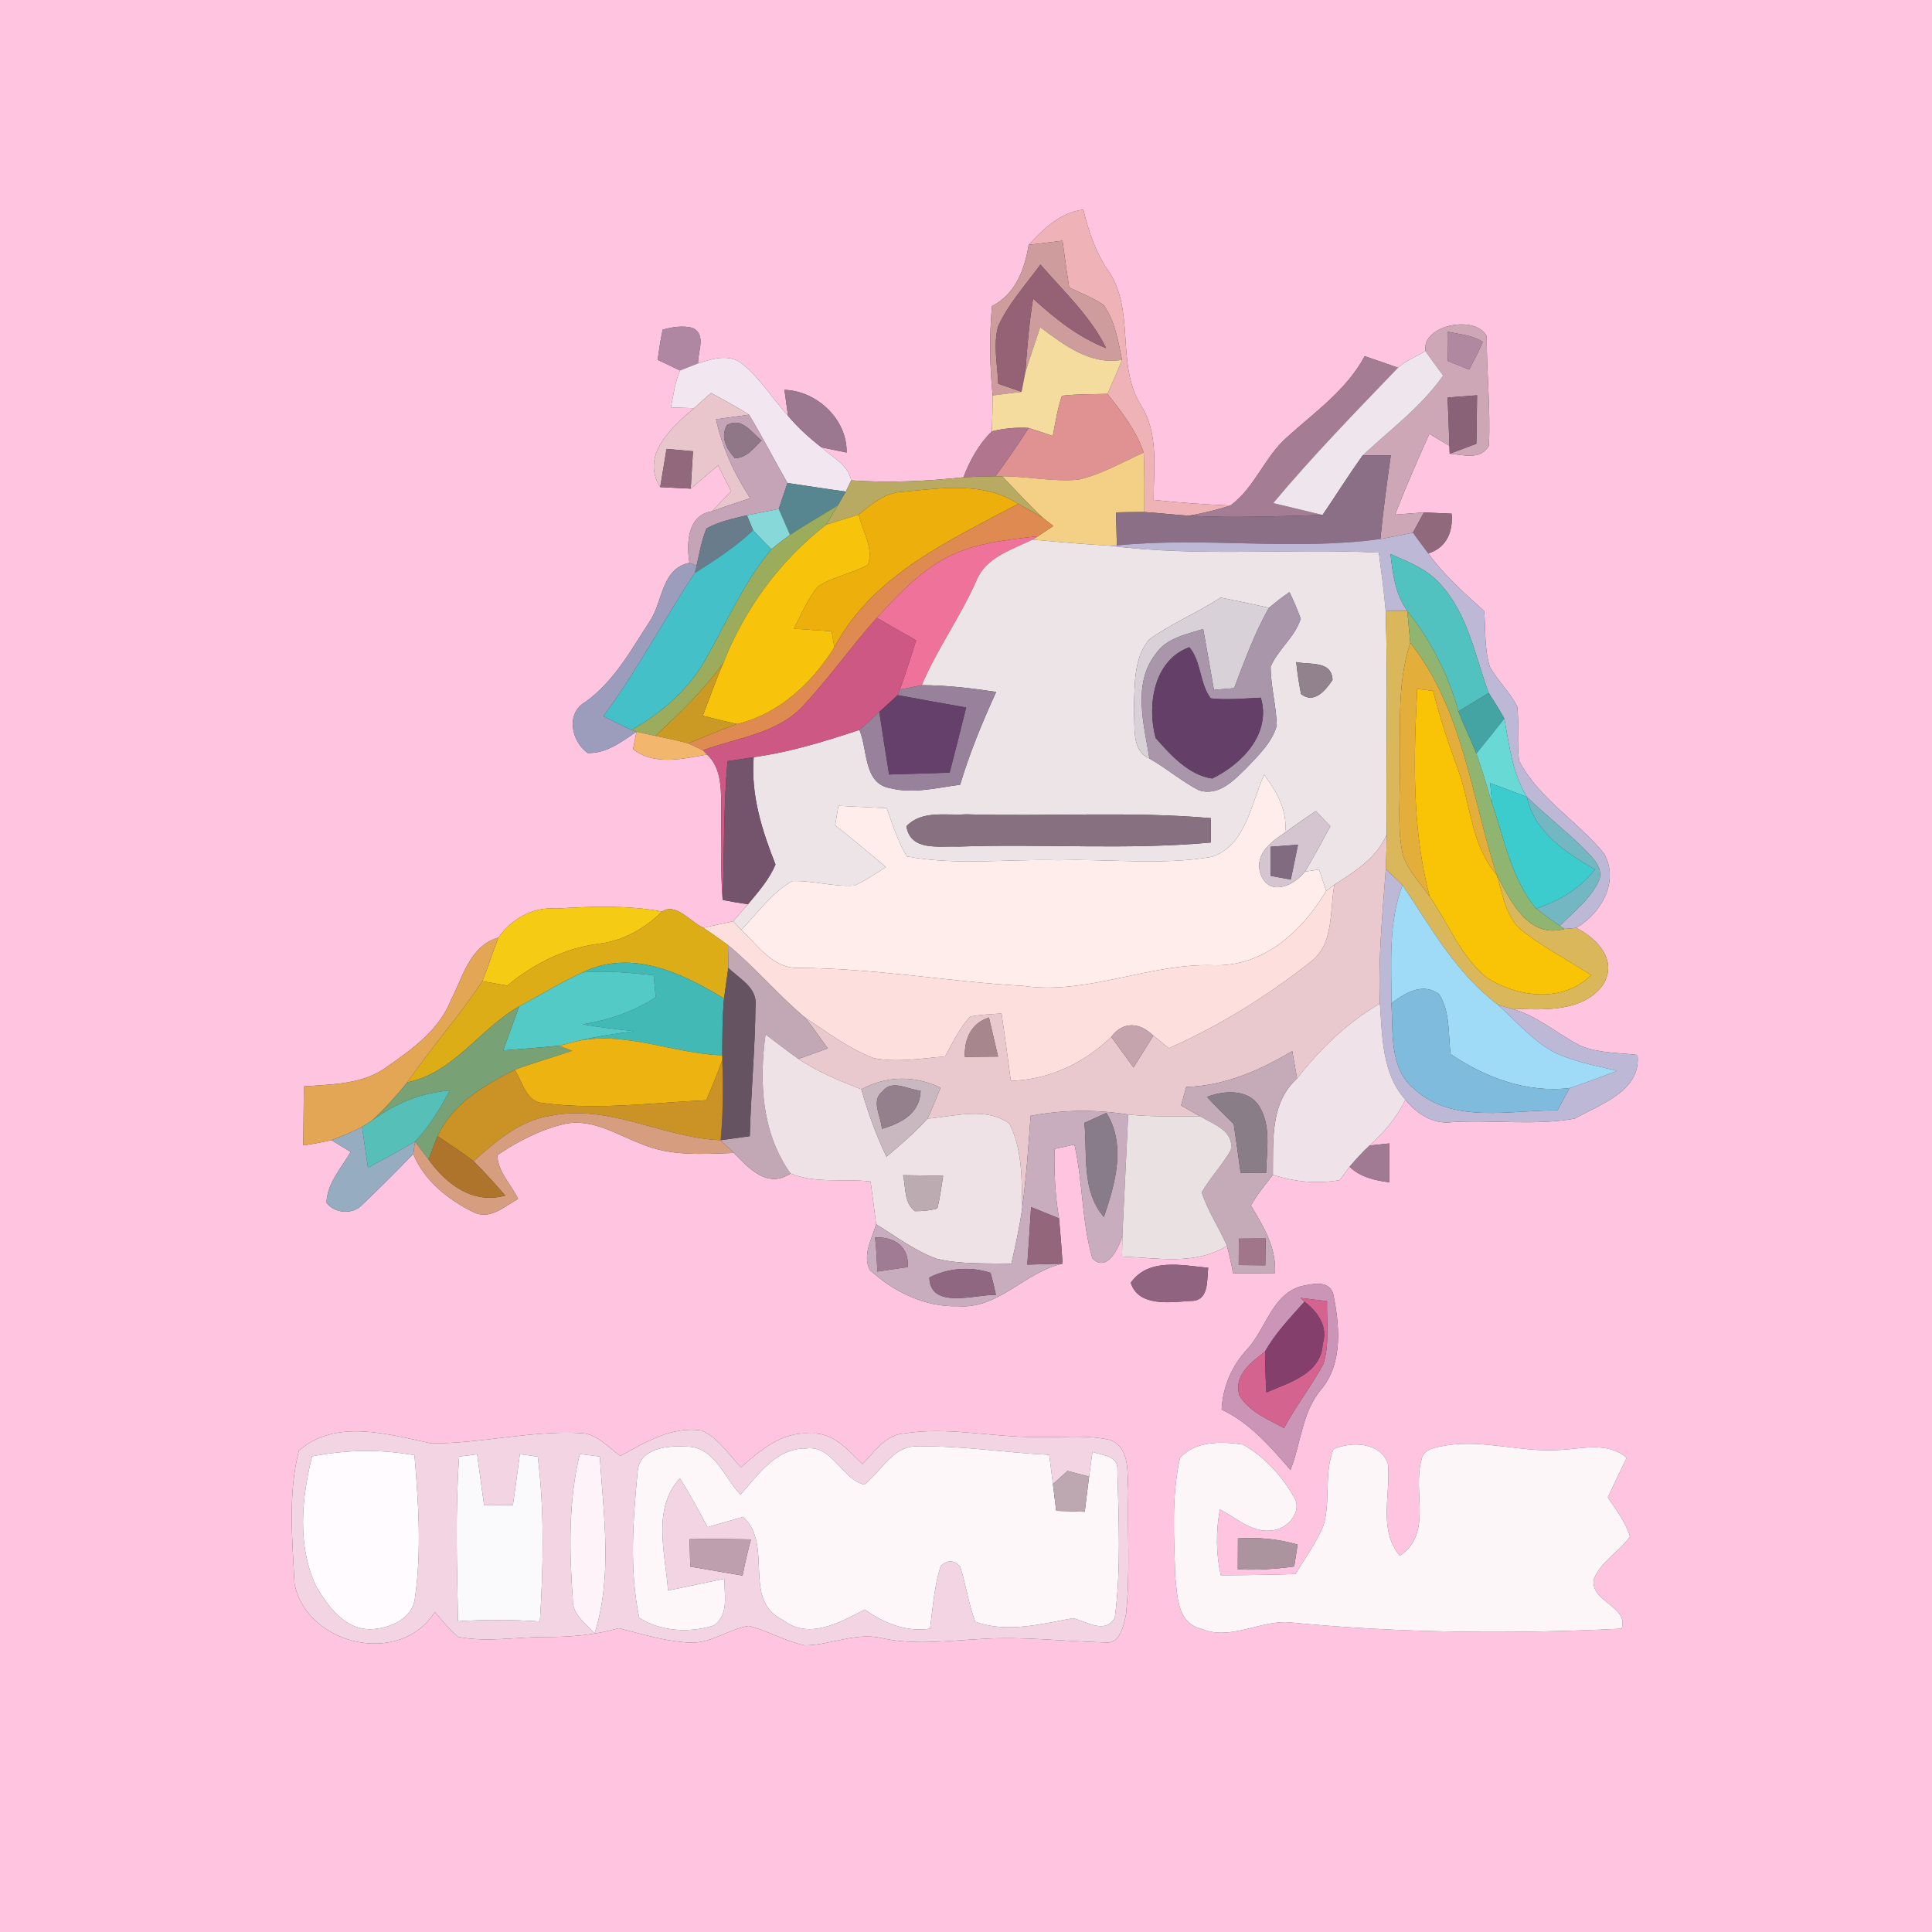 <?xml version="1.0" encoding="UTF-8" ?>
<!DOCTYPE svg PUBLIC "-//W3C//DTD SVG 1.1//EN" "http://www.w3.org/Graphics/SVG/1.1/DTD/svg11.dtd">
<svg width="250pt" height="250pt" viewBox="0 0 250 250" version="1.1" xmlns="http://www.w3.org/2000/svg">
<rect x="0" y="0" width="250" height="250" fill="#333333" stroke="none"/>
<g id="#ffc4e0ff">
<path fill="#ffc4e0" opacity="1.00" d=" M 0.00 0.00 L 250.00 0.00 L 250.00 250.00 L 0.00 250.00 L 0.00 0.00 M 133.11 31.68 C 132.59 34.88 131.41 38.04 128.36 39.61 C 128.02 43.46 128.06 47.33 128.45 51.17 C 128.44 52.72 128.40 54.27 128.35 55.82 C 126.66 57.47 125.51 59.57 124.67 61.76 C 119.84 62.28 114.99 62.50 110.14 62.16 C 109.77 60.15 107.67 59.16 106.29 57.88 C 107.10 58.05 108.74 58.39 109.55 58.56 C 109.64 54.27 105.71 50.58 101.51 50.45 C 101.62 51.29 101.86 52.97 101.97 53.81 C 99.95 51.56 98.34 48.90 95.94 47.01 C 94.29 45.76 92.10 46.43 90.33 47.02 C 90.27 45.47 91.48 43.24 89.56 42.41 C 88.29 42.11 86.98 42.32 85.75 42.66 C 85.46 43.95 85.29 45.26 85.10 46.56 C 86.06 47.02 87.03 47.48 88.00 47.94 C 87.34 49.46 87.14 51.11 86.82 52.72 C 87.56 52.74 89.05 52.80 89.80 52.82 C 86.90 55.29 82.84 58.94 85.43 63.03 C 86.42 63.08 88.39 63.18 89.38 63.23 C 90.55 62.22 91.74 61.23 92.92 60.23 C 93.48 61.34 94.05 62.45 94.61 63.56 C 93.78 64.43 92.95 65.29 92.13 66.16 C 88.94 66.65 88.81 70.31 89.21 72.83 C 85.62 73.58 85.79 77.68 84.19 80.22 C 81.72 84.00 79.52 88.12 75.77 90.82 C 73.17 92.28 73.91 95.92 76.05 97.44 C 78.48 97.52 80.45 95.96 82.36 94.69 C 82.25 95.25 82.03 96.38 81.92 96.94 C 84.70 99.11 88.34 98.18 91.49 97.64 C 93.24 99.24 93.30 101.76 93.33 103.95 C 93.32 108.12 93.20 112.29 93.51 116.45 C 94.60 116.67 95.69 116.85 96.79 117.01 C 96.15 117.74 95.51 118.48 94.87 119.21 C 93.58 119.49 92.30 119.77 91.01 120.05 C 89.38 119.34 87.46 116.75 85.69 117.95 C 81.15 117.12 76.52 117.29 71.94 117.57 C 68.92 117.32 66.20 118.94 64.48 121.33 C 60.82 122.36 59.89 126.43 58.35 129.40 C 56.84 133.27 53.34 135.77 50.06 138.05 C 46.98 140.34 42.98 140.30 39.32 140.58 C 39.30 143.13 39.26 145.67 39.24 148.21 C 40.47 148.04 41.68 147.81 42.88 147.53 C 43.50 147.91 44.75 148.67 45.37 149.05 C 44.18 151.14 42.32 153.10 42.25 155.64 C 43.31 157.04 45.65 157.20 46.86 155.91 C 49.11 153.76 51.32 151.56 53.48 149.32 C 54.86 152.76 58.02 155.26 61.26 156.85 C 63.39 157.92 65.30 156.11 67.04 155.13 C 66.17 153.28 64.35 151.57 64.37 149.47 C 67.04 147.65 70.00 146.13 73.16 145.41 C 76.71 144.71 79.87 146.87 83.05 148.04 C 86.81 149.65 90.97 149.32 94.96 149.19 C 96.97 151.23 99.29 153.83 102.30 151.85 C 105.54 153.20 109.23 152.46 112.65 152.89 C 112.90 154.73 113.15 156.57 113.37 158.42 C 112.83 160.31 111.56 162.37 112.56 164.34 C 115.65 167.18 119.73 169.17 124.00 169.02 C 129.20 169.43 132.63 164.58 137.50 163.52 C 137.37 161.57 137.22 159.61 137.04 157.66 C 136.53 154.69 136.39 151.68 136.45 148.67 C 137.09 148.53 138.38 148.25 139.03 148.11 C 140.14 152.96 139.96 158.04 141.35 162.82 C 143.21 164.78 144.89 161.38 145.24 159.77 C 145.22 160.48 145.20 161.89 145.19 162.60 C 149.72 162.76 154.68 163.77 158.77 161.21 C 159.08 162.38 159.34 163.56 159.55 164.75 C 161.35 164.76 163.17 164.76 164.98 164.74 C 165.18 161.45 163.50 158.69 161.86 156.00 C 162.66 154.58 163.71 153.31 164.71 152.02 C 167.50 152.94 170.44 153.21 173.34 152.71 C 173.66 152.28 174.31 151.41 174.64 150.98 C 176.04 152.33 177.91 152.75 179.79 152.99 C 179.79 151.31 179.78 149.64 179.77 147.96 C 179.13 148.03 177.86 148.17 177.22 148.23 C 179.10 146.54 180.75 144.59 181.86 142.31 C 183.34 144.14 185.48 145.54 187.94 145.20 C 193.20 144.88 198.56 145.68 203.75 144.75 C 207.06 142.90 212.41 141.17 211.89 136.51 C 209.44 136.21 206.87 136.29 204.56 135.34 C 201.51 133.80 198.90 131.39 195.55 130.51 C 199.56 130.68 204.87 131.05 207.46 127.38 C 209.37 124.21 206.64 121.44 203.97 120.07 C 207.20 118.14 209.56 114.11 207.58 110.47 C 204.17 106.26 199.16 103.38 196.59 98.49 C 196.23 96.15 196.61 93.77 196.33 91.42 C 195.37 89.57 193.83 88.11 192.79 86.31 C 192.07 83.98 192.24 81.49 192.06 79.08 C 189.48 76.75 186.86 74.43 184.81 71.61 C 187.19 70.88 188.04 68.79 187.84 66.47 C 186.65 66.42 185.45 66.36 184.26 66.31 C 183.01 66.41 181.76 66.50 180.52 66.59 C 181.89 63.06 183.41 59.59 184.96 56.13 C 185.82 56.65 186.69 57.17 187.55 57.69 L 187.59 58.71 C 189.31 58.84 191.59 59.60 192.66 57.68 C 192.90 52.96 192.36 48.21 192.38 43.48 C 190.88 40.66 183.89 42.08 184.46 45.44 C 183.25 46.11 181.95 46.66 180.90 47.58 C 179.46 47.07 178.03 46.57 176.59 46.09 C 174.24 50.46 170.17 53.30 166.58 56.54 C 163.64 59.09 162.38 63.11 159.21 65.42 C 155.89 65.27 152.58 65.05 149.28 64.69 C 149.26 60.57 149.98 56.12 147.63 52.44 C 144.28 47.02 147.06 39.94 143.21 34.75 C 141.68 32.44 140.83 29.79 140.18 27.12 C 137.21 27.50 135.04 29.59 133.11 31.68 M 146.32 165.99 C 147.32 169.13 151.40 168.52 153.99 168.34 C 156.47 168.43 156.15 165.75 156.34 164.05 C 152.98 163.74 148.62 162.72 146.32 165.99 M 168.41 166.42 C 164.63 167.47 163.83 171.89 161.45 174.52 C 159.41 176.70 158.23 179.41 158.08 182.40 C 161.75 184.12 164.38 187.21 166.99 190.20 C 168.35 186.77 168.47 182.79 170.90 179.86 C 173.82 176.45 173.35 171.48 172.51 167.40 C 171.90 165.58 169.82 166.15 168.41 166.42 M 38.68 187.71 C 37.23 193.28 37.84 199.24 38.11 204.94 C 39.71 212.90 51.77 215.72 56.27 208.58 C 57.22 209.70 58.14 210.86 59.27 211.81 C 63.00 212.54 66.81 211.82 70.58 211.83 C 73.78 211.84 76.99 211.58 80.07 210.69 C 83.21 211.48 86.34 212.49 89.61 212.56 C 92.20 212.53 94.37 210.79 96.89 210.39 C 99.36 211.03 101.60 212.35 104.10 212.91 C 107.45 212.90 110.70 211.18 114.08 211.97 C 118.34 212.91 122.68 212.31 126.98 212.08 C 132.31 211.72 137.62 212.40 142.94 212.53 C 144.97 212.82 145.40 210.32 145.71 208.83 C 146.25 203.56 145.87 198.24 146.00 192.95 C 145.83 190.67 146.31 187.31 143.61 186.32 C 140.45 185.61 137.18 186.06 133.98 185.95 C 128.30 185.97 122.62 184.59 116.96 185.49 C 114.54 185.68 113.17 187.89 111.60 189.45 C 109.72 187.62 107.77 185.24 104.85 185.51 C 101.25 185.19 98.40 187.66 95.88 189.86 C 94.27 188.21 92.96 186.04 90.78 185.11 C 86.96 184.51 83.50 186.64 80.28 188.40 C 78.68 187.28 77.26 185.51 75.17 185.44 C 68.67 185.09 62.25 186.81 55.77 186.77 C 50.24 185.60 43.47 183.53 38.68 187.71 M 152.68 188.68 C 151.57 193.69 151.92 198.91 152.08 204.01 C 152.34 206.46 152.34 210.00 155.34 210.72 C 159.09 212.37 162.81 209.77 166.60 209.91 C 180.96 211.33 195.44 211.46 209.84 210.75 C 210.81 207.79 205.54 207.25 206.28 204.23 C 207.22 202.04 209.53 200.76 210.92 198.84 C 210.36 196.95 209.11 195.38 208.05 193.76 C 208.84 192.04 209.67 190.34 210.49 188.64 C 208.00 186.51 204.76 187.48 201.82 187.62 C 196.87 187.97 191.97 186.22 187.03 187.05 C 185.81 187.30 184.20 187.41 183.93 188.92 C 182.76 193.08 185.43 198.46 181.13 201.32 C 178.30 197.86 179.98 193.42 179.60 189.42 C 178.64 186.60 174.87 186.47 172.55 187.53 C 171.28 190.67 172.22 194.20 171.25 197.41 C 170.32 199.65 168.89 201.62 167.63 203.68 C 164.41 203.78 161.19 203.83 157.97 203.84 C 157.34 201.03 157.33 198.15 157.85 195.32 C 160.04 196.44 162.19 198.52 164.83 198.00 C 166.70 197.73 168.63 195.48 167.40 193.66 C 165.84 190.93 163.60 188.50 160.86 186.93 C 158.15 186.50 154.62 186.42 152.68 188.68 M 160.19 199.07 C 160.18 200.40 160.18 201.74 160.17 203.07 C 162.61 203.19 165.05 203.04 167.47 202.70 C 167.58 201.99 167.80 200.58 167.91 199.87 C 165.40 199.13 162.79 198.91 160.19 199.07 Z" />
</g>
<g id="#efb3b7ff">
<path fill="#efb3b7" opacity="1.00" d=" M 133.11 31.68 C 135.04 29.59 137.21 27.50 140.18 27.12 C 140.83 29.79 141.68 32.44 143.21 34.75 C 147.06 39.94 144.28 47.02 147.63 52.44 C 149.98 56.12 149.26 60.57 149.28 64.69 C 152.58 65.05 155.89 65.27 159.21 65.42 C 157.46 65.97 155.67 66.42 153.86 66.73 C 151.92 66.62 150.00 66.37 148.07 66.26 C 148.08 63.69 148.11 61.13 148.00 58.57 C 147.02 55.71 145.16 53.30 143.30 50.97 C 143.95 49.51 144.60 48.05 145.19 46.56 C 144.67 44.12 144.30 41.49 142.78 39.44 C 141.40 38.52 139.84 37.91 138.35 37.21 C 138.04 35.19 137.76 33.17 137.49 31.15 C 136.03 31.33 134.57 31.51 133.11 31.68 Z" />
</g>
<g id="#ce9c9dff">
<path fill="#ce9c9d" opacity="1.00" d=" M 133.11 31.68 C 134.57 31.51 136.03 31.33 137.49 31.15 C 137.76 33.17 138.04 35.19 138.35 37.21 C 139.84 37.91 141.40 38.52 142.78 39.44 C 144.30 41.49 144.67 44.12 145.19 46.56 C 141.05 47.28 137.70 44.64 134.60 42.34 C 133.96 44.28 133.29 46.22 132.68 48.17 C 132.91 44.98 133.17 41.80 133.68 38.64 C 136.51 41.22 139.54 43.65 143.14 45.05 C 141.08 40.89 137.63 37.70 134.63 34.23 C 132.74 36.85 130.50 39.27 129.15 42.23 C 128.51 44.65 129.07 47.19 129.17 49.65 C 129.93 49.91 131.44 50.44 132.19 50.70 C 130.94 50.86 129.69 51.01 128.45 51.17 C 128.06 47.33 128.02 43.46 128.36 39.61 C 131.41 38.04 132.59 34.88 133.11 31.68 Z" />
</g>
<g id="#946175ff">
<path fill="#946175" opacity="1.00" d=" M 134.63 34.23 C 137.63 37.70 141.08 40.89 143.14 45.05 C 139.54 43.65 136.51 41.22 133.68 38.64 C 133.17 41.80 132.91 44.98 132.68 48.17 C 132.56 48.80 132.31 50.07 132.19 50.70 C 131.44 50.44 129.93 49.91 129.17 49.65 C 129.07 47.19 128.51 44.65 129.15 42.23 C 130.50 39.27 132.74 36.85 134.63 34.23 Z" />
</g>
<g id="#b087a3ff">
<path fill="#b087a3" opacity="1.00" d=" M 85.75 42.66 C 86.98 42.32 88.29 42.11 89.56 42.41 C 91.48 43.24 90.27 45.47 90.33 47.02 C 89.75 47.25 88.58 47.71 88.00 47.94 C 87.03 47.48 86.06 47.02 85.10 46.56 C 85.29 45.26 85.46 43.95 85.75 42.66 Z" />
</g>
<g id="#f3dc9dff">
<path fill="#f3dc9d" opacity="1.00" d=" M 134.60 42.34 C 137.70 44.64 141.05 47.28 145.19 46.56 C 144.60 48.05 143.95 49.51 143.30 50.97 C 141.33 51.01 139.36 50.99 137.41 51.21 C 136.85 52.91 136.56 54.67 136.23 56.42 C 135.19 56.06 134.15 55.70 133.10 55.38 C 131.50 55.28 129.90 55.43 128.35 55.82 C 128.40 54.27 128.44 52.72 128.45 51.17 C 129.69 51.01 130.94 50.86 132.19 50.70 C 132.31 50.07 132.56 48.80 132.68 48.17 C 133.29 46.22 133.96 44.28 134.60 42.34 Z" />
</g>
<g id="#cda7b5ff">
<path fill="#cda7b5" opacity="1.00" d=" M 184.46 45.44 C 183.89 42.08 190.88 40.66 192.38 43.48 C 192.36 48.21 192.90 52.96 192.66 57.68 C 191.59 59.60 189.31 58.84 187.59 58.71 C 188.45 58.39 190.18 57.74 191.04 57.42 C 191.08 55.33 191.11 53.24 191.13 51.15 C 189.86 51.24 188.59 51.34 187.32 51.44 C 187.41 53.52 187.49 55.60 187.55 57.69 C 186.69 57.17 185.82 56.65 184.96 56.13 C 183.41 59.59 181.89 63.06 180.52 66.59 C 181.76 66.50 183.01 66.41 184.26 66.31 C 183.78 67.18 183.30 68.06 182.83 68.93 C 181.43 69.21 180.03 69.50 178.62 69.75 C 178.98 66.13 179.46 62.52 179.97 58.91 C 178.75 58.92 177.53 58.93 176.32 58.94 C 179.89 55.58 183.91 52.66 186.74 48.59 C 185.97 47.54 185.19 46.50 184.46 45.44 M 187.29 42.90 C 187.30 44.17 187.31 45.43 187.33 46.70 C 188.26 47.07 189.18 47.44 190.11 47.82 C 190.73 46.64 191.36 45.47 191.86 44.24 C 190.51 43.33 188.82 43.28 187.29 42.90 Z" />
</g>
<g id="#b089a1ff">
<path fill="#b089a1" opacity="1.00" d=" M 187.29 42.90 C 188.82 43.28 190.51 43.33 191.86 44.24 C 191.36 45.47 190.73 46.64 190.11 47.82 C 189.18 47.44 188.26 47.07 187.33 46.70 C 187.31 45.43 187.30 44.17 187.29 42.90 Z" />
</g>
<g id="#f2e7f0ff">
<path fill="#f2e7f0" opacity="1.00" d=" M 90.33 47.02 C 92.10 46.43 94.29 45.76 95.94 47.01 C 98.34 48.90 99.95 51.56 101.97 53.81 C 103.25 55.33 104.72 56.67 106.29 57.88 C 107.67 59.16 109.77 60.15 110.14 62.16 C 109.97 62.52 109.62 63.24 109.45 63.61 C 106.93 63.27 104.41 62.87 101.90 62.50 C 100.20 59.57 98.68 56.55 96.92 53.66 C 95.33 52.65 93.67 51.76 92.02 50.85 C 91.27 51.50 90.53 52.16 89.80 52.82 C 89.05 52.80 87.56 52.74 86.82 52.72 C 87.14 51.11 87.34 49.46 88.00 47.94 C 88.58 47.71 89.75 47.25 90.33 47.02 Z" />
</g>
<g id="#a47d95ff">
<path fill="#a47d95" opacity="1.00" d=" M 176.59 46.09 C 178.03 46.57 179.46 47.07 180.90 47.58 C 175.40 53.31 169.85 59.00 164.75 65.10 C 166.88 65.61 169.01 66.13 171.14 66.64 C 165.38 66.78 159.61 67.06 153.86 66.73 C 155.67 66.42 157.46 65.97 159.21 65.42 C 162.38 63.11 163.64 59.09 166.58 56.54 C 170.17 53.30 174.24 50.46 176.59 46.09 Z" />
</g>
<g id="#efe6edff">
<path fill="#efe6ed" opacity="1.00" d=" M 180.90 47.58 C 181.95 46.66 183.25 46.11 184.46 45.44 C 185.19 46.50 185.97 47.54 186.74 48.59 C 183.91 52.66 179.89 55.58 176.32 58.94 C 174.52 61.46 172.88 64.08 171.14 66.64 C 169.01 66.13 166.88 65.61 164.75 65.10 C 169.85 59.00 175.40 53.31 180.90 47.58 Z" />
</g>
<g id="#e8c6ccff">
<path fill="#e8c6cc" opacity="1.00" d=" M 89.80 52.82 C 90.53 52.16 91.27 51.50 92.02 50.85 C 93.67 51.76 95.33 52.65 96.92 53.66 C 95.50 53.85 94.07 54.05 92.65 54.25 C 93.46 57.91 95.02 61.34 97.08 64.46 C 95.42 65.01 93.76 65.56 92.13 66.16 C 92.95 65.29 93.78 64.43 94.61 63.56 C 94.05 62.45 93.48 61.34 92.92 60.23 C 91.74 61.23 90.55 62.22 89.38 63.23 C 89.48 61.62 89.58 60.00 89.67 58.39 C 88.53 58.29 87.39 58.19 86.25 58.09 C 85.98 59.73 85.71 61.38 85.43 63.03 C 82.84 58.94 86.90 55.29 89.80 52.82 Z" />
</g>
<g id="#9c7790ff">
<path fill="#9c7790" opacity="1.00" d=" M 101.51 50.45 C 105.71 50.58 109.64 54.27 109.55 58.56 C 108.74 58.39 107.10 58.05 106.29 57.88 C 104.72 56.67 103.25 55.33 101.97 53.81 C 101.86 52.97 101.62 51.29 101.51 50.45 Z" />
</g>
<g id="#e09292ff">
<path fill="#e09292" opacity="1.00" d=" M 137.41 51.21 C 139.36 50.99 141.33 51.01 143.30 50.97 C 145.16 53.30 147.02 55.71 148.00 58.57 C 145.21 59.79 142.54 61.40 139.55 62.07 C 136.26 62.37 132.98 61.63 129.68 61.63 L 128.80 61.63 C 130.30 59.59 131.75 57.52 133.10 55.38 C 134.15 55.70 135.19 56.06 136.23 56.42 C 136.56 54.67 136.85 52.91 137.41 51.21 Z" />
</g>
<g id="#896278ff">
<path fill="#896278" opacity="1.00" d=" M 187.32 51.44 C 188.59 51.34 189.86 51.24 191.13 51.15 C 191.11 53.24 191.08 55.33 191.04 57.42 C 190.18 57.74 188.45 58.39 187.59 58.71 L 187.55 57.69 C 187.49 55.60 187.41 53.52 187.32 51.44 Z" />
</g>
<g id="#c6a4b7ff">
<path fill="#c6a4b7" opacity="1.00" d=" M 92.65 54.25 C 94.07 54.05 95.50 53.85 96.92 53.66 C 98.68 56.55 100.20 59.57 101.90 62.50 C 101.52 63.62 101.15 64.74 100.77 65.86 C 99.40 66.13 98.02 66.39 96.65 66.68 C 94.87 67.11 93.04 67.49 91.42 68.38 C 90.78 69.92 90.51 71.59 90.13 73.21 L 89.21 72.83 C 88.81 70.31 88.94 66.65 92.13 66.16 C 93.76 65.56 95.42 65.01 97.08 64.46 C 95.02 61.34 93.46 57.91 92.65 54.25 M 94.06 55.00 C 93.18 56.58 94.01 58.08 95.09 59.29 C 96.64 59.27 97.54 57.96 98.55 57.00 C 97.21 55.95 96.01 53.92 94.06 55.00 Z" />
</g>
<g id="#8f7787ff">
<path fill="#8f7787" opacity="1.00" d=" M 94.06 55.00 C 96.01 53.92 97.21 55.95 98.55 57.00 C 97.54 57.96 96.64 59.27 95.09 59.29 C 94.01 58.08 93.18 56.58 94.06 55.00 Z" />
</g>
<g id="#b1758dff">
<path fill="#b1758d" opacity="1.00" d=" M 128.35 55.82 C 129.90 55.43 131.50 55.28 133.10 55.38 C 131.75 57.52 130.30 59.59 128.80 61.63 C 127.42 61.64 126.04 61.69 124.67 61.76 C 125.51 59.57 126.66 57.47 128.35 55.82 Z" />
</g>
<g id="#91687cff">
<path fill="#91687c" opacity="1.00" d=" M 86.25 58.09 C 87.39 58.19 88.53 58.29 89.67 58.39 C 89.58 60.00 89.48 61.62 89.38 63.23 C 88.39 63.18 86.42 63.08 85.43 63.03 C 85.71 61.38 85.98 59.73 86.25 58.09 Z" />
</g>
<g id="#f4d086ff">
<path fill="#f4d086" opacity="1.00" d=" M 139.55 62.07 C 142.54 61.40 145.21 59.79 148.00 58.57 C 148.11 61.13 148.08 63.69 148.07 66.26 C 146.85 66.25 145.63 66.27 144.41 66.30 C 144.44 67.73 144.48 69.15 144.52 70.58 L 143.54 70.61 C 140.22 70.43 136.91 70.11 133.59 69.83 L 134.30 69.39 C 134.80 69.05 135.80 68.39 136.30 68.06 C 135.97 67.81 135.32 67.31 135.00 67.06 C 133.15 65.33 131.43 63.46 129.68 61.63 C 132.98 61.63 136.26 62.37 139.55 62.07 Z" />
</g>
<g id="#8a6f87ff">
<path fill="#8a6f87" opacity="1.00" d=" M 176.32 58.94 C 177.53 58.93 178.75 58.92 179.97 58.91 C 179.46 62.52 178.98 66.13 178.62 69.75 C 167.32 71.30 155.87 69.44 144.52 70.58 C 144.48 69.15 144.44 67.73 144.41 66.30 C 145.63 66.27 146.85 66.25 148.07 66.26 C 150.00 66.37 151.92 66.62 153.86 66.73 C 159.61 67.06 165.38 66.78 171.14 66.64 C 172.88 64.08 174.52 61.46 176.32 58.94 Z" />
</g>
<g id="#b8a963ff">
<path fill="#b8a963" opacity="1.00" d=" M 110.14 62.16 C 114.99 62.50 119.84 62.28 124.67 61.76 C 126.04 61.69 127.42 61.64 128.80 61.63 L 129.68 61.63 C 131.43 63.46 133.15 65.33 135.00 67.06 C 133.94 66.40 132.85 65.79 131.76 65.20 C 127.33 62.31 121.89 63.15 116.94 63.63 C 114.61 63.67 112.82 65.21 111.11 66.59 C 109.70 67.03 108.28 67.45 106.89 67.91 C 107.41 67.07 107.92 66.23 108.43 65.37 C 108.68 64.93 109.20 64.05 109.45 63.61 C 109.62 63.24 109.97 62.52 110.14 62.16 Z" />
</g>
<g id="#578690ff">
<path fill="#578690" opacity="1.00" d=" M 100.77 65.86 C 101.15 64.74 101.52 63.62 101.90 62.50 C 104.41 62.87 106.93 63.27 109.45 63.61 C 109.20 64.05 108.68 64.93 108.43 65.37 C 106.38 66.68 104.25 67.86 102.23 69.21 C 101.74 68.09 101.26 66.98 100.77 65.86 Z" />
</g>
<g id="#ecaf0cff">
<path fill="#ecaf0c" opacity="1.00" d=" M 116.94 63.63 C 121.89 63.15 127.33 62.31 131.76 65.20 C 122.88 69.93 112.91 74.40 107.97 83.76 C 107.88 83.24 107.70 82.20 107.61 81.68 C 105.98 81.58 104.35 81.47 102.73 81.35 C 103.68 79.49 104.50 77.52 105.84 75.89 C 107.83 74.59 110.26 74.23 112.32 73.07 C 113.08 70.90 111.59 68.68 111.11 66.59 C 112.82 65.21 114.61 63.67 116.94 63.63 Z" />
</g>
<g id="#86d8d9ff">
<path fill="#86d8d9" opacity="1.00" d=" M 96.65 66.68 C 98.02 66.39 99.40 66.13 100.77 65.86 C 101.26 66.98 101.74 68.09 102.23 69.21 C 101.41 69.80 100.60 70.42 99.82 71.07 C 99.02 70.26 98.21 69.45 97.45 68.61 C 97.25 68.13 96.85 67.16 96.65 66.68 Z" />
</g>
<g id="#9bac5cff">
<path fill="#9bac5c" opacity="1.00" d=" M 102.23 69.21 C 104.25 67.86 106.38 66.68 108.43 65.37 C 107.92 66.23 107.41 67.07 106.89 67.91 C 100.92 72.55 96.38 78.74 93.61 85.76 C 91.11 89.29 87.93 92.26 84.81 95.22 C 84.19 95.09 82.97 94.82 82.36 94.69 L 81.71 94.45 C 85.58 92.28 89.03 89.29 91.25 85.41 C 94.00 80.58 96.22 75.38 99.82 71.07 C 100.60 70.42 101.41 69.80 102.23 69.21 Z" />
</g>
<g id="#de8a50ff">
<path fill="#de8a50" opacity="1.00" d=" M 107.97 83.76 C 112.91 74.40 122.88 69.93 131.76 65.20 C 132.85 65.79 133.94 66.40 135.00 67.06 C 135.32 67.31 135.97 67.81 136.30 68.06 C 135.80 68.39 134.80 69.05 134.30 69.39 C 130.18 69.86 125.89 70.28 122.18 72.31 C 118.77 74.21 116.07 77.10 113.46 79.95 C 110.22 83.57 107.42 87.57 104.11 91.13 C 100.78 94.94 95.44 95.42 90.95 97.09 C 90.48 96.87 89.52 96.41 89.05 96.19 C 91.14 95.32 93.23 94.46 95.36 93.69 C 100.82 92.38 105.05 88.40 107.97 83.76 Z" />
</g>
<g id="#91697cff">
<path fill="#91697c" opacity="1.00" d=" M 184.26 66.31 C 185.45 66.36 186.65 66.42 187.84 66.47 C 188.04 68.79 187.19 70.88 184.81 71.61 C 184.14 70.72 183.48 69.82 182.83 68.93 C 183.30 68.06 183.78 67.18 184.26 66.31 Z" />
</g>
<g id="#687c8cff">
<path fill="#687c8c" opacity="1.00" d=" M 91.42 68.38 C 93.04 67.49 94.87 67.11 96.65 66.68 C 96.85 67.16 97.25 68.13 97.45 68.61 C 95.19 70.77 92.55 72.48 89.91 74.14 L 90.13 73.21 C 90.51 71.59 90.78 69.92 91.42 68.38 Z" />
</g>
<g id="#f8c30bff">
<path fill="#f8c30b" opacity="1.00" d=" M 106.89 67.91 C 108.28 67.45 109.70 67.03 111.11 66.59 C 111.59 68.68 113.08 70.90 112.32 73.07 C 110.26 74.23 107.83 74.59 105.84 75.89 C 104.50 77.52 103.68 79.49 102.73 81.35 C 104.35 81.47 105.98 81.58 107.61 81.68 C 107.70 82.20 107.88 83.24 107.97 83.76 C 105.05 88.40 100.82 92.38 95.36 93.69 C 93.88 93.35 92.41 92.99 90.94 92.62 C 91.80 90.32 92.64 88.01 93.61 85.76 C 96.38 78.74 100.92 72.55 106.89 67.91 Z" />
</g>
<g id="#44c0c8ff">
<path fill="#44c0c8" opacity="1.00" d=" M 97.45 68.61 C 98.21 69.45 99.02 70.26 99.82 71.07 C 96.22 75.38 94.00 80.58 91.25 85.41 C 89.03 89.29 85.58 92.28 81.71 94.45 C 80.48 93.89 79.28 93.28 78.07 92.68 C 82.45 86.79 85.84 80.25 89.91 74.14 C 92.55 72.48 95.19 70.77 97.45 68.61 Z" />
</g>
<g id="#ef729bff">
<path fill="#ef729b" opacity="1.00" d=" M 122.18 72.31 C 125.89 70.28 130.18 69.86 134.30 69.39 L 133.59 69.83 C 130.95 71.14 127.62 72.09 126.38 75.07 C 124.32 79.77 121.28 83.94 119.28 88.66 C 118.57 88.80 117.16 89.09 116.45 89.23 C 117.21 87.13 117.87 84.99 118.55 82.86 C 116.85 81.90 115.15 80.93 113.46 79.95 C 116.07 77.10 118.77 74.21 122.18 72.31 Z" />
</g>
<g id="#bdb8d5ff">
<path fill="#bdb8d5" opacity="1.00" d=" M 178.62 69.75 C 180.03 69.50 181.43 69.21 182.83 68.93 C 183.48 69.82 184.14 70.72 184.81 71.61 C 186.86 74.43 189.48 76.75 192.06 79.08 C 192.24 81.49 192.07 83.98 192.79 86.31 C 193.83 88.11 195.37 89.57 196.33 91.42 C 196.61 93.77 196.23 96.15 196.59 98.49 C 199.16 103.38 204.17 106.26 207.58 110.47 C 209.56 114.11 207.20 118.14 203.97 120.07 C 203.59 120.10 202.84 120.17 202.47 120.20 L 201.84 119.81 C 203.67 117.93 205.92 116.26 206.97 113.78 C 207.43 112.17 206.05 110.99 205.09 109.94 C 202.69 107.55 200.00 105.48 197.57 103.12 C 195.70 100.06 195.30 96.44 194.66 92.99 C 194.03 91.85 193.34 90.76 192.64 89.67 C 190.86 84.88 189.98 79.48 186.38 75.59 C 184.69 73.64 182.23 72.70 179.93 71.69 C 180.21 74.24 180.55 76.90 182.10 79.04 C 181.40 79.05 180.01 79.07 179.31 79.07 C 179.09 76.54 178.75 74.03 178.42 71.51 C 166.80 70.92 155.12 72.11 143.54 70.61 L 144.52 70.58 C 155.87 69.44 167.32 71.30 178.62 69.75 Z" />
<path fill="#bdb8d5" opacity="1.00" d=" M 179.32 112.48 C 180.05 113.15 180.79 113.82 181.49 114.53 C 179.62 119.41 180.06 124.70 180.05 129.82 C 180.29 133.61 179.73 138.28 183.05 140.96 C 188.08 145.49 195.41 143.62 201.54 143.68 C 202.06 142.72 202.57 141.76 203.09 140.80 C 205.17 140.14 207.20 139.33 209.25 138.56 C 206.43 137.87 203.51 137.38 200.91 136.06 C 198.19 134.51 196.13 132.10 193.84 130.02 C 194.26 130.14 195.12 130.38 195.55 130.51 C 198.90 131.39 201.51 133.80 204.56 135.34 C 206.87 136.29 209.44 136.21 211.89 136.51 C 212.41 141.17 207.06 142.90 203.75 144.75 C 198.56 145.68 193.20 144.88 187.94 145.20 C 185.48 145.54 183.34 144.14 181.86 142.31 C 178.82 138.91 178.87 134.14 178.56 129.86 C 178.32 124.06 178.89 118.26 179.32 112.48 Z" />
</g>
<g id="#ede4e7ff">
<path fill="#ede4e7" opacity="1.00" d=" M 126.38 75.07 C 127.62 72.09 130.95 71.14 133.59 69.83 C 136.91 70.11 140.22 70.43 143.54 70.61 C 155.12 72.11 166.80 70.92 178.42 71.51 C 178.75 74.03 179.09 76.54 179.31 79.07 C 179.60 88.70 179.33 98.34 179.44 107.97 C 178.17 111.03 175.32 112.77 172.67 114.48 C 172.41 114.68 171.88 115.08 171.61 115.28 C 171.38 114.59 170.92 113.21 170.69 112.51 C 170.23 112.58 169.32 112.72 168.86 112.79 C 170.02 110.86 171.08 108.88 172.15 106.91 C 171.52 106.26 170.89 105.61 170.26 104.95 C 168.92 105.87 167.58 106.78 166.29 107.74 C 166.63 104.90 165.21 102.44 163.58 100.25 C 161.88 103.96 161.24 109.39 156.83 110.87 C 150.29 112.01 143.60 111.11 137.00 111.31 C 130.46 111.12 123.82 112.03 117.35 110.82 C 116.18 108.88 115.51 106.70 114.74 104.58 C 112.65 104.47 110.57 104.37 108.49 104.27 C 108.39 104.90 108.18 106.16 108.07 106.79 C 110.28 108.55 112.47 110.35 114.63 112.20 C 113.29 113.04 112.00 113.96 110.55 114.59 C 107.86 114.78 105.21 113.92 102.52 114.01 C 99.85 115.53 98.04 118.15 95.92 120.32 C 95.65 120.04 95.13 119.49 94.87 119.21 C 95.51 118.48 96.15 117.74 96.79 117.01 C 98.12 115.41 99.53 113.81 100.35 111.87 C 98.59 107.43 97.13 102.83 97.53 97.97 C 102.21 97.34 106.73 95.93 111.21 94.45 C 112.30 96.99 111.71 101.40 115.19 101.99 C 118.18 102.75 121.26 101.93 124.24 101.54 C 125.47 97.42 127.12 93.45 128.90 89.54 C 125.71 89.04 122.50 88.68 119.28 88.66 C 121.28 83.94 124.32 79.77 126.38 75.07 M 148.69 82.76 C 146.58 85.30 146.86 88.91 146.72 92.01 C 146.92 94.11 146.35 97.10 148.73 98.15 C 150.94 99.40 152.88 101.09 155.14 102.26 C 157.73 103.09 159.69 100.94 161.35 99.32 C 162.86 97.71 164.58 96.09 165.21 93.91 C 165.16 91.34 164.42 88.83 164.42 86.26 C 165.40 84.00 167.59 82.41 168.31 80.05 C 167.88 78.88 167.40 77.74 166.86 76.62 C 165.94 77.25 165.06 77.93 164.21 78.65 C 162.13 78.18 160.04 77.74 157.95 77.33 C 154.96 79.29 151.60 80.66 148.69 82.76 M 167.73 85.67 C 167.87 87.06 168.08 88.43 168.35 89.80 C 170.03 91.16 171.54 89.32 172.43 87.98 C 172.32 85.43 169.48 86.06 167.73 85.67 M 117.29 106.92 C 117.83 110.23 121.59 109.43 123.99 109.55 C 134.89 109.15 145.82 110.02 156.68 109.02 C 156.69 108.24 156.69 106.66 156.69 105.87 C 146.16 104.95 135.56 105.69 125.01 105.37 C 122.41 105.56 119.29 104.80 117.29 106.92 Z" />
</g>
<g id="#52c2c1ff">
<path fill="#52c2c1" opacity="1.00" d=" M 179.93 71.69 C 182.23 72.70 184.69 73.64 186.38 75.59 C 189.98 79.48 190.86 84.88 192.64 89.67 C 191.33 90.47 190.03 91.26 188.72 92.05 C 187.42 87.29 185.16 82.90 182.10 79.04 C 180.55 76.90 180.21 74.24 179.93 71.69 Z" />
</g>
<g id="#9c9dbcff">
<path fill="#9c9dbc" opacity="1.00" d=" M 84.19 80.22 C 85.79 77.68 85.62 73.58 89.21 72.83 L 90.13 73.21 L 89.91 74.14 C 85.84 80.25 82.45 86.79 78.07 92.68 C 79.28 93.28 80.48 93.89 81.71 94.45 L 82.36 94.69 C 80.45 95.96 78.48 97.52 76.05 97.44 C 73.91 95.92 73.17 92.28 75.77 90.82 C 79.52 88.12 81.72 84.00 84.19 80.22 Z" />
</g>
<g id="#d8d1d8ff">
<path fill="#d8d1d8" opacity="1.00" d=" M 148.69 82.76 C 151.60 80.66 154.96 79.29 157.95 77.33 C 160.04 77.74 162.13 78.18 164.21 78.65 C 162.32 81.93 161.06 85.53 159.69 89.05 C 159.04 89.10 157.73 89.21 157.08 89.26 C 156.62 86.64 156.17 84.01 155.69 81.39 C 153.51 82.10 150.95 82.54 149.58 84.58 C 146.49 88.48 148.04 93.71 148.73 98.15 C 146.35 97.10 146.92 94.11 146.72 92.01 C 146.86 88.91 146.58 85.30 148.69 82.76 Z" />
</g>
<g id="#a996aaff">
<path fill="#a996aa" opacity="1.00" d=" M 164.21 78.65 C 165.06 77.93 165.94 77.25 166.86 76.62 C 167.40 77.74 167.88 78.88 168.31 80.05 C 167.59 82.41 165.40 84.00 164.42 86.26 C 164.42 88.83 165.16 91.34 165.21 93.91 C 164.58 96.09 162.86 97.71 161.35 99.32 C 159.69 100.94 157.73 103.09 155.14 102.26 C 152.88 101.09 150.94 99.40 148.73 98.15 C 148.04 93.71 146.49 88.48 149.58 84.58 C 150.95 82.54 153.51 82.10 155.69 81.39 C 156.17 84.01 156.62 86.64 157.08 89.26 C 157.73 89.21 159.04 89.10 159.69 89.05 C 161.06 85.53 162.32 81.93 164.21 78.65 M 149.54 95.50 C 151.49 97.70 153.84 100.32 156.86 100.74 C 160.71 98.87 164.53 94.94 163.15 90.28 C 161.00 90.38 158.83 90.60 156.67 90.37 C 155.20 88.42 155.47 85.61 153.90 83.75 C 149.29 85.43 148.39 91.25 149.54 95.50 Z" />
</g>
<g id="#dbb75cff">
<path fill="#dbb75c" opacity="1.00" d=" M 179.31 79.07 C 180.01 79.07 181.40 79.05 182.10 79.04 C 182.23 80.42 182.36 81.81 182.49 83.19 C 180.59 88.94 181.34 95.05 181.13 100.99 C 181.13 104.23 180.83 107.53 181.55 110.72 C 182.27 112.73 183.80 114.29 185.00 116.02 C 187.45 119.51 189.00 123.78 192.40 126.51 C 196.42 129.09 202.24 129.81 205.89 126.17 C 203.03 124.32 199.99 122.74 197.28 120.67 C 194.82 119.00 194.52 115.80 193.67 113.20 C 195.48 116.58 197.73 121.51 202.47 120.20 C 202.84 120.17 203.59 120.10 203.97 120.07 C 206.64 121.44 209.37 124.21 207.46 127.38 C 204.87 131.05 199.56 130.68 195.55 130.51 C 195.12 130.38 194.26 130.14 193.84 130.02 C 188.43 125.97 185.17 120.02 181.49 114.53 C 180.79 113.82 180.05 113.15 179.32 112.48 C 179.39 110.98 179.41 109.47 179.44 107.97 C 179.33 98.34 179.60 88.70 179.31 79.07 Z" />
</g>
<g id="#90b571ff">
<path fill="#90b571" opacity="1.00" d=" M 182.10 79.04 C 185.16 82.90 187.42 87.29 188.72 92.05 C 189.43 93.89 190.30 95.67 191.05 97.50 C 191.80 99.64 192.43 101.82 193.08 103.99 C 194.67 108.61 195.58 113.71 198.77 117.57 C 199.76 118.35 200.80 119.08 201.84 119.81 L 202.47 120.20 C 197.73 121.51 195.48 116.58 193.67 113.20 C 190.40 103.08 189.30 91.77 182.49 83.19 C 182.36 81.81 182.23 80.42 182.10 79.04 Z" />
</g>
<g id="#ce5884ff">
<path fill="#ce5884" opacity="1.00" d=" M 104.11 91.13 C 107.42 87.57 110.22 83.57 113.46 79.95 C 115.15 80.93 116.85 81.90 118.55 82.86 C 117.87 84.99 117.21 87.13 116.45 89.23 L 116.16 89.95 C 115.36 90.67 114.57 91.40 113.78 92.12 C 112.92 92.90 112.06 93.67 111.21 94.45 C 106.73 95.93 102.21 97.34 97.53 97.97 C 96.40 98.15 95.27 98.33 94.14 98.49 C 93.60 104.46 93.73 110.46 93.51 116.45 C 93.20 112.29 93.32 108.12 93.33 103.95 C 93.30 101.76 93.24 99.24 91.49 97.64 L 90.95 97.09 C 95.44 95.42 100.78 94.94 104.11 91.13 Z" />
</g>
<g id="#644069ff">
<path fill="#644069" opacity="1.00" d=" M 149.54 95.50 C 148.39 91.25 149.29 85.43 153.90 83.75 C 155.47 85.61 155.20 88.42 156.67 90.37 C 158.83 90.60 161.00 90.38 163.15 90.28 C 164.53 94.94 160.71 98.87 156.86 100.74 C 153.84 100.32 151.49 97.70 149.54 95.50 Z" />
</g>
<g id="#e4ae3bff">
<path fill="#e4ae3b" opacity="1.00" d=" M 181.13 100.99 C 181.34 95.05 180.59 88.94 182.49 83.19 C 189.30 91.77 190.40 103.08 193.67 113.20 C 190.29 109.29 190.32 103.93 188.57 99.30 C 187.37 96.05 186.29 92.75 185.44 89.39 C 184.92 89.33 183.90 89.21 183.39 89.15 C 182.92 98.12 182.69 107.25 185.00 116.02 C 183.80 114.29 182.27 112.73 181.55 110.72 C 180.83 107.53 181.13 104.23 181.13 100.99 Z" />
</g>
<g id="#ca9a24ff">
<path fill="#ca9a24" opacity="1.00" d=" M 84.81 95.22 C 87.93 92.26 91.11 89.29 93.61 85.76 C 92.64 88.01 91.80 90.32 90.94 92.62 C 92.41 92.99 93.88 93.35 95.36 93.69 C 93.23 94.46 91.14 95.32 89.05 96.19 C 87.64 95.82 86.22 95.52 84.81 95.22 Z" />
</g>
<g id="#91828dff">
<path fill="#91828d" opacity="1.00" d=" M 167.73 85.67 C 169.48 86.06 172.32 85.43 172.43 87.98 C 171.54 89.32 170.03 91.16 168.35 89.80 C 168.08 88.43 167.87 87.06 167.73 85.67 Z" />
</g>
<g id="#98819bff">
<path fill="#98819b" opacity="1.00" d=" M 116.45 89.23 C 117.16 89.09 118.57 88.80 119.28 88.66 C 122.50 88.68 125.71 89.04 128.90 89.54 C 127.12 93.45 125.47 97.42 124.24 101.54 C 121.26 101.93 118.18 102.75 115.19 101.99 C 111.71 101.40 112.30 96.99 111.21 94.45 C 112.06 93.67 112.92 92.90 113.78 92.12 C 114.19 94.82 114.61 97.52 115.05 100.22 C 117.66 100.14 120.27 100.06 122.88 99.98 C 123.61 97.18 124.33 94.36 125.02 91.55 C 122.06 91.03 119.11 90.50 116.16 89.95 L 116.45 89.23 Z" />
</g>
<g id="#f9c306ff">
<path fill="#f9c306" opacity="1.00" d=" M 183.39 89.15 C 183.90 89.21 184.92 89.33 185.44 89.39 C 186.29 92.75 187.37 96.05 188.57 99.30 C 190.32 103.93 190.29 109.29 193.67 113.20 C 194.52 115.80 194.82 119.00 197.28 120.67 C 199.99 122.74 203.03 124.32 205.89 126.17 C 202.24 129.81 196.42 129.09 192.40 126.51 C 189.00 123.78 187.45 119.51 185.00 116.02 C 182.69 107.25 182.92 98.12 183.39 89.15 Z" />
</g>
<g id="#65406aff">
<path fill="#65406a" opacity="1.00" d=" M 113.78 92.12 C 114.57 91.40 115.36 90.67 116.16 89.95 C 119.11 90.50 122.06 91.03 125.02 91.55 C 124.33 94.36 123.61 97.18 122.88 99.98 C 120.27 100.06 117.66 100.14 115.05 100.22 C 114.61 97.52 114.19 94.82 113.78 92.12 Z" />
</g>
<g id="#44a3a3ff">
<path fill="#44a3a3" opacity="1.00" d=" M 192.64 89.67 C 193.34 90.76 194.03 91.85 194.66 92.99 C 193.47 94.51 192.26 96.01 191.05 97.50 C 190.30 95.67 189.43 93.89 188.72 92.05 C 190.03 91.26 191.33 90.47 192.64 89.67 Z" />
</g>
<g id="#69d9d5ff">
<path fill="#69d9d5" opacity="1.00" d=" M 191.05 97.50 C 192.26 96.01 193.47 94.51 194.66 92.99 C 195.30 96.44 195.70 100.06 197.57 103.12 C 196.00 102.51 194.41 101.92 192.83 101.34 C 192.89 102.00 193.02 103.33 193.08 103.99 C 192.43 101.82 191.80 99.64 191.05 97.50 Z" />
</g>
<g id="#f2b76cff">
<path fill="#f2b76c" opacity="1.00" d=" M 82.36 94.69 C 82.97 94.82 84.19 95.09 84.81 95.22 C 86.22 95.52 87.64 95.82 89.05 96.19 C 89.52 96.41 90.48 96.87 90.95 97.09 L 91.49 97.64 C 88.34 98.18 84.70 99.11 81.92 96.94 C 82.03 96.38 82.25 95.25 82.36 94.69 Z" />
</g>
<g id="#74546dff">
<path fill="#74546d" opacity="1.00" d=" M 94.14 98.49 C 95.27 98.33 96.40 98.15 97.53 97.97 C 97.13 102.83 98.59 107.43 100.35 111.87 C 99.53 113.81 98.12 115.41 96.79 117.01 C 95.69 116.85 94.60 116.67 93.51 116.45 C 93.73 110.46 93.60 104.46 94.14 98.49 Z" />
</g>
<g id="#ffedebff">
<path fill="#ffedeb" opacity="1.00" d=" M 163.58 100.25 C 165.21 102.44 166.63 104.90 166.29 107.74 C 164.26 109.03 162.02 110.88 163.31 113.54 C 164.65 115.98 167.58 114.43 168.86 112.79 C 169.32 112.72 170.23 112.58 170.69 112.51 C 170.92 113.21 171.38 114.59 171.61 115.28 C 168.51 120.49 163.52 125.11 157.06 124.90 C 148.69 124.62 140.82 128.76 132.44 127.58 C 122.74 127.03 113.15 125.29 103.43 125.25 C 100.10 125.42 98.08 122.36 95.92 120.32 C 98.04 118.15 99.85 115.53 102.52 114.01 C 105.21 113.92 107.86 114.78 110.55 114.59 C 112.00 113.96 113.29 113.04 114.63 112.20 C 112.47 110.35 110.28 108.55 108.07 106.79 C 108.18 106.16 108.39 104.90 108.49 104.27 C 110.57 104.37 112.65 104.47 114.74 104.58 C 115.51 106.70 116.18 108.88 117.35 110.82 C 123.82 112.03 130.46 111.12 137.00 111.31 C 143.60 111.11 150.29 112.01 156.83 110.87 C 161.24 109.39 161.88 103.96 163.58 100.25 Z" />
</g>
<g id="#3dccceff">
<path fill="#3dccce" opacity="1.00" d=" M 192.83 101.34 C 194.41 101.92 196.00 102.51 197.57 103.12 C 198.60 107.73 202.59 110.29 206.38 112.51 C 204.45 115.01 201.72 116.59 198.77 117.57 C 195.58 113.71 194.67 108.61 193.08 103.99 C 193.02 103.33 192.89 102.00 192.83 101.34 Z" />
</g>
<g id="#73b7c3ff">
<path fill="#73b7c3" opacity="1.00" d=" M 197.57 103.12 C 200.00 105.48 202.69 107.55 205.09 109.94 C 206.05 110.99 207.43 112.17 206.97 113.78 C 205.92 116.26 203.67 117.93 201.84 119.81 C 200.80 119.08 199.76 118.35 198.77 117.57 C 201.72 116.59 204.45 115.01 206.38 112.51 C 202.59 110.29 198.60 107.73 197.57 103.12 Z" />
</g>
<g id="#d4c5d0ff">
<path fill="#d4c5d0" opacity="1.00" d=" M 166.29 107.74 C 167.58 106.78 168.92 105.87 170.26 104.95 C 170.89 105.61 171.52 106.26 172.15 106.91 C 171.08 108.88 170.02 110.86 168.86 112.79 C 167.58 114.43 164.65 115.98 163.31 113.54 C 162.02 110.88 164.26 109.03 166.29 107.74 M 164.41 109.57 C 164.42 110.83 164.42 112.08 164.43 113.34 C 165.08 113.46 166.38 113.69 167.03 113.81 C 167.34 112.31 167.65 110.81 167.96 109.31 C 166.77 109.39 165.59 109.48 164.41 109.57 Z" />
</g>
<g id="#877080ff">
<path fill="#877080" opacity="1.00" d=" M 117.29 106.92 C 119.29 104.80 122.41 105.56 125.01 105.37 C 135.56 105.69 146.16 104.95 156.69 105.87 C 156.69 106.66 156.69 108.24 156.68 109.02 C 145.82 110.02 134.89 109.15 123.99 109.55 C 121.59 109.43 117.83 110.23 117.29 106.92 Z" />
</g>
<g id="#eac9ceff">
<path fill="#eac9ce" opacity="1.00" d=" M 172.67 114.48 C 175.32 112.77 178.17 111.03 179.44 107.97 C 179.41 109.47 179.39 110.98 179.32 112.48 C 178.89 118.26 178.32 124.06 178.56 129.86 C 174.35 132.31 170.82 135.72 167.84 139.55 C 167.64 138.36 167.43 137.18 167.22 136.01 C 163.03 138.51 158.46 140.51 153.50 140.65 C 153.33 141.25 153.00 142.45 152.83 143.05 C 153.64 143.51 154.45 143.98 155.27 144.44 C 152.18 144.43 149.08 144.55 145.99 144.22 C 141.80 143.55 137.54 143.59 133.36 144.39 C 133.08 148.35 132.80 152.32 132.28 156.26 C 132.20 152.62 132.32 148.71 130.60 145.38 C 127.51 143.18 123.48 144.48 120.02 144.75 C 120.63 143.44 121.16 142.09 121.71 140.75 C 118.38 139.15 114.72 139.18 111.46 140.96 C 108.65 139.87 105.84 138.71 103.32 137.03 C 104.58 136.57 105.85 136.12 107.11 135.66 C 106.16 134.33 105.22 132.99 104.20 131.70 C 107.07 133.57 109.84 135.71 113.06 136.93 C 116.11 137.51 119.23 136.96 122.29 136.70 C 123.29 134.93 124.14 133.03 125.55 131.54 C 126.88 131.29 128.24 131.24 129.60 131.14 C 130.02 134.04 130.42 136.95 130.80 139.86 C 135.74 139.72 140.27 137.58 143.80 134.17 C 144.75 135.49 145.71 136.81 146.68 138.13 C 147.54 136.76 148.39 135.39 149.24 134.02 C 149.92 134.55 150.59 135.09 151.25 135.64 C 157.79 132.75 163.91 128.93 169.53 124.52 C 172.66 122.22 172.04 117.87 172.67 114.48 M 124.85 136.76 C 126.28 136.75 127.71 136.73 129.15 136.72 C 128.76 135.03 128.37 133.35 127.97 131.66 C 125.65 132.41 124.77 134.46 124.85 136.76 Z" />
</g>
<g id="#816b80ff">
<path fill="#816b80" opacity="1.00" d=" M 164.41 109.57 C 165.59 109.48 166.77 109.39 167.96 109.31 C 167.65 110.81 167.34 112.31 167.03 113.81 C 166.38 113.69 165.08 113.46 164.43 113.34 C 164.42 112.08 164.42 110.83 164.41 109.57 Z" />
</g>
<g id="#fddfddff">
<path fill="#fddfdd" opacity="1.00" d=" M 171.61 115.28 C 171.88 115.08 172.41 114.68 172.67 114.48 C 172.04 117.87 172.66 122.22 169.53 124.52 C 163.91 128.93 157.79 132.75 151.25 135.64 C 150.59 135.09 149.92 134.55 149.24 134.02 C 147.49 132.30 145.36 132.10 143.80 134.17 C 140.27 137.58 135.74 139.72 130.80 139.86 C 130.42 136.95 130.02 134.04 129.60 131.14 C 128.24 131.24 126.88 131.29 125.55 131.54 C 124.14 133.03 123.29 134.93 122.29 136.70 C 119.23 136.96 116.11 137.51 113.06 136.93 C 109.84 135.71 107.07 133.57 104.20 131.70 C 100.69 128.76 97.74 125.20 94.20 122.29 C 93.15 121.52 92.08 120.78 91.01 120.05 C 92.30 119.77 93.58 119.49 94.87 119.21 C 95.13 119.49 95.65 120.04 95.92 120.32 C 98.08 122.36 100.10 125.42 103.43 125.25 C 113.15 125.29 122.74 127.03 132.44 127.58 C 140.82 128.76 148.69 124.62 157.06 124.90 C 163.52 125.11 168.51 120.49 171.61 115.28 Z" />
</g>
<g id="#9fdbf7ff">
<path fill="#9fdbf7" opacity="1.00" d=" M 180.05 129.82 C 180.06 124.70 179.62 119.41 181.49 114.53 C 185.17 120.02 188.43 125.97 193.84 130.02 C 196.13 132.10 198.19 134.51 200.91 136.06 C 203.51 137.38 206.43 137.87 209.25 138.56 C 207.20 139.33 205.17 140.14 203.09 140.80 C 197.56 141.45 192.22 139.46 187.70 136.39 C 187.39 133.81 187.67 130.94 186.23 128.66 C 184.10 127.07 181.84 128.48 180.05 129.82 Z" />
</g>
<g id="#f5cb14ff">
<path fill="#f5cb14" opacity="1.00" d=" M 64.48 121.33 C 66.20 118.94 68.92 117.32 71.94 117.57 C 76.52 117.29 81.15 117.12 85.69 117.95 C 83.41 120.16 80.63 121.76 77.43 122.13 C 73.03 122.70 69.03 124.72 65.64 127.54 C 64.57 127.35 63.49 127.16 62.42 126.97 C 63.16 125.11 63.77 123.20 64.48 121.33 Z" />
</g>
<g id="#dcad17ff">
<path fill="#dcad17" opacity="1.00" d=" M 85.69 117.95 C 87.46 116.75 89.38 119.34 91.01 120.05 C 92.08 120.78 93.15 121.52 94.20 122.29 C 94.23 123.27 94.25 124.25 94.24 125.24 C 94.06 126.56 93.87 127.88 93.69 129.21 C 88.24 125.89 81.71 122.76 75.39 125.82 C 72.57 127.13 69.91 128.75 67.18 130.22 C 62.06 133.12 58.79 138.80 52.71 140.05 C 55.79 135.57 59.41 131.49 62.42 126.97 C 63.49 127.16 64.57 127.35 65.64 127.54 C 69.03 124.72 73.03 122.70 77.43 122.13 C 80.63 121.76 83.41 120.16 85.69 117.95 Z" />
</g>
<g id="#e2a654ff">
<path fill="#e2a654" opacity="1.00" d=" M 58.35 129.40 C 59.89 126.43 60.82 122.36 64.48 121.33 C 63.77 123.20 63.16 125.11 62.42 126.97 C 59.41 131.49 55.79 135.57 52.71 140.05 C 51.30 141.80 49.78 143.47 48.13 145.00 C 47.81 145.20 47.17 145.62 46.85 145.82 C 45.57 146.48 44.24 147.05 42.88 147.53 C 41.68 147.81 40.47 148.04 39.24 148.21 C 39.26 145.67 39.30 143.13 39.32 140.58 C 42.98 140.30 46.98 140.34 50.06 138.05 C 53.34 135.77 56.84 133.27 58.35 129.40 Z" />
</g>
<g id="#c1a8b4ff">
<path fill="#c1a8b4" opacity="1.00" d=" M 94.20 122.29 C 97.74 125.20 100.69 128.76 104.20 131.70 C 105.22 132.99 106.16 134.33 107.11 135.66 C 105.85 136.12 104.58 136.57 103.32 137.03 C 101.87 136.00 100.47 134.92 99.06 133.85 C 98.22 140.03 98.55 146.61 102.30 151.85 C 99.29 153.83 96.97 151.23 94.96 149.19 C 94.39 148.64 93.82 148.09 93.25 147.54 C 94.50 147.37 95.76 147.19 97.02 147.02 C 97.17 141.37 97.71 135.73 97.76 130.08 C 98.00 127.78 95.63 126.62 94.24 125.24 C 94.25 124.25 94.23 123.27 94.20 122.29 Z" />
</g>
<g id="#43b9b6ff">
<path fill="#43b9b6" opacity="1.00" d=" M 75.39 125.82 C 81.71 122.76 88.24 125.89 93.69 129.21 C 93.46 131.65 93.48 134.11 93.46 136.56 C 87.24 136.35 81.22 133.49 74.94 134.66 C 77.30 134.09 79.70 133.74 82.10 133.44 C 79.85 133.20 77.61 132.93 75.38 132.55 C 78.74 132.01 82.00 130.92 84.85 129.04 C 84.78 128.33 84.65 126.91 84.58 126.20 C 81.53 125.88 78.46 125.57 75.39 125.82 Z" />
</g>
<g id="#53cac6ff">
<path fill="#53cac6" opacity="1.00" d=" M 67.18 130.22 C 69.91 128.75 72.57 127.13 75.39 125.82 C 78.46 125.57 81.53 125.88 84.58 126.20 C 84.65 126.91 84.78 128.33 84.85 129.04 C 82.00 130.92 78.74 132.01 75.38 132.55 C 77.61 132.93 79.85 133.20 82.10 133.44 C 79.70 133.74 77.30 134.09 74.94 134.66 C 74.29 134.83 72.99 135.15 72.34 135.32 C 69.93 135.55 67.52 135.74 65.11 135.92 C 65.80 134.01 66.49 132.12 67.18 130.22 Z" />
</g>
<g id="#665361ff">
<path fill="#665361" opacity="1.00" d=" M 94.24 125.24 C 95.63 126.62 98.00 127.78 97.76 130.08 C 97.71 135.73 97.17 141.37 97.02 147.02 C 95.76 147.19 94.50 147.37 93.25 147.54 C 93.56 144.10 93.60 140.64 93.46 137.18 L 93.46 136.56 C 93.48 134.11 93.46 131.65 93.69 129.21 C 93.87 127.88 94.06 126.56 94.24 125.24 Z" />
</g>
<g id="#7fbbddff">
<path fill="#7fbbdd" opacity="1.00" d=" M 180.05 129.82 C 181.84 128.48 184.10 127.07 186.23 128.66 C 187.67 130.94 187.39 133.81 187.70 136.39 C 192.22 139.46 197.56 141.45 203.09 140.80 C 202.57 141.76 202.06 142.72 201.54 143.68 C 195.41 143.62 188.08 145.49 183.05 140.96 C 179.73 138.28 180.29 133.61 180.05 129.82 Z" />
</g>
<g id="#78a275ff">
<path fill="#78a275" opacity="1.00" d=" M 52.71 140.05 C 58.79 138.80 62.06 133.12 67.18 130.22 C 66.49 132.12 65.80 134.01 65.11 135.92 C 67.52 135.74 69.93 135.55 72.34 135.32 C 72.77 135.48 73.61 135.81 74.04 135.98 C 71.56 136.81 69.04 137.53 66.59 138.44 C 62.66 140.44 58.53 142.83 56.62 147.02 C 56.22 148.02 55.83 149.03 55.46 150.04 C 54.86 149.26 54.28 148.48 53.70 147.70 C 55.56 145.78 56.95 143.48 58.18 141.12 C 54.50 141.38 51.08 142.82 48.13 145.00 C 49.78 143.47 51.30 141.80 52.71 140.05 Z" />
</g>
<g id="#efe3e9ff">
<path fill="#efe3e9" opacity="1.00" d=" M 167.84 139.55 C 170.82 135.72 174.35 132.31 178.56 129.86 C 178.87 134.14 178.82 138.91 181.86 142.31 C 180.75 144.59 179.10 146.54 177.22 148.23 C 176.30 149.09 175.45 150.01 174.64 150.98 C 174.31 151.41 173.66 152.28 173.34 152.71 C 170.44 153.21 167.50 152.94 164.71 152.02 C 164.77 147.68 164.31 142.77 167.84 139.55 Z" />
</g>
<g id="#a7878dff">
<path fill="#a7878d" opacity="1.00" d=" M 124.85 136.76 C 124.77 134.46 125.65 132.41 127.97 131.66 C 128.37 133.35 128.76 135.03 129.15 136.72 C 127.71 136.73 126.28 136.75 124.85 136.76 Z" />
</g>
<g id="#c5a4aeff">
<path fill="#c5a4ae" opacity="1.00" d=" M 143.80 134.17 C 145.36 132.10 147.49 132.30 149.24 134.02 C 148.39 135.39 147.54 136.76 146.68 138.13 C 145.71 136.81 144.75 135.49 143.80 134.17 Z" />
</g>
<g id="#eee2e6ff">
<path fill="#eee2e6" opacity="1.00" d=" M 99.06 133.85 C 100.47 134.92 101.87 136.00 103.32 137.03 C 105.84 138.71 108.65 139.87 111.46 140.96 C 112.31 143.95 113.36 146.88 114.71 149.68 C 116.55 148.12 118.40 146.55 120.02 144.75 C 123.48 144.48 127.51 143.18 130.60 145.38 C 132.32 148.71 132.20 152.62 132.28 156.26 C 131.96 158.71 131.40 161.13 130.87 163.54 C 127.64 163.43 124.36 163.64 121.20 162.88 C 118.36 161.86 115.93 159.98 113.37 158.42 C 113.15 156.57 112.90 154.73 112.65 152.89 C 109.23 152.46 105.54 153.20 102.30 151.85 C 98.55 146.61 98.22 140.03 99.06 133.85 M 116.86 152.07 C 117.23 153.64 116.95 155.61 118.38 156.72 C 119.36 156.74 120.33 156.63 121.29 156.39 C 121.63 155.00 121.82 153.57 122.04 152.16 C 120.31 152.12 118.58 152.09 116.86 152.07 Z" />
</g>
<g id="#ecb311ff">
<path fill="#ecb311" opacity="1.00" d=" M 72.34 135.32 C 72.99 135.15 74.29 134.83 74.94 134.66 C 81.22 133.49 87.24 136.35 93.46 136.56 L 93.46 137.18 C 92.84 138.94 92.11 140.65 91.40 142.37 C 84.37 142.69 77.27 143.68 70.25 142.73 C 68.02 142.57 67.65 139.96 66.59 138.44 C 69.04 137.53 71.56 136.81 74.04 135.98 C 73.61 135.81 72.77 135.48 72.34 135.32 Z" />
</g>
<g id="#c5abb7ff">
<path fill="#c5abb7" opacity="1.00" d=" M 153.50 140.65 C 158.46 140.51 163.03 138.51 167.22 136.01 C 167.43 137.18 167.64 138.36 167.84 139.55 C 164.31 142.77 164.77 147.68 164.71 152.02 C 163.71 153.31 162.66 154.58 161.86 156.00 C 163.50 158.69 165.18 161.45 164.98 164.74 C 163.17 164.76 161.35 164.76 159.55 164.75 C 159.34 163.56 159.08 162.38 158.77 161.21 C 157.75 158.87 156.28 156.73 155.50 154.29 C 156.61 152.37 158.16 150.75 159.26 148.83 C 159.75 146.31 156.96 145.46 155.27 144.44 C 154.45 143.98 153.64 143.51 152.83 143.05 C 153.00 142.45 153.33 141.25 153.50 140.65 M 156.19 141.94 C 157.29 143.16 158.47 144.29 159.64 145.44 C 159.96 147.54 160.25 149.65 160.53 151.76 C 161.63 151.77 162.73 151.78 163.83 151.79 C 163.89 148.89 164.55 145.66 162.89 143.06 C 161.42 140.88 158.36 141.11 156.19 141.94 M 160.32 160.28 C 160.30 161.41 160.29 162.56 160.29 163.70 C 161.43 163.71 162.58 163.72 163.73 163.73 C 163.74 162.57 163.76 161.42 163.77 160.26 C 162.62 160.26 161.47 160.27 160.32 160.28 Z" />
</g>
<g id="#cb9325ff">
<path fill="#cb9325" opacity="1.00" d=" M 93.46 137.18 C 93.60 140.64 93.56 144.10 93.25 147.54 C 85.78 147.24 78.82 142.82 71.25 144.38 C 67.28 144.97 64.17 147.69 61.28 150.26 C 59.78 149.11 58.19 148.07 56.62 147.02 C 58.53 142.83 62.66 140.44 66.59 138.44 C 67.65 139.96 68.02 142.57 70.25 142.73 C 77.27 143.68 84.37 142.69 91.40 142.37 C 92.11 140.65 92.84 138.94 93.46 137.18 Z" />
</g>
<g id="#c9b8c0ff">
<path fill="#c9b8c0" opacity="1.00" d=" M 111.46 140.96 C 114.72 139.18 118.38 139.15 121.71 140.75 C 121.16 142.09 120.63 143.44 120.02 144.75 C 118.40 146.55 116.55 148.12 114.71 149.68 C 113.36 146.88 112.31 143.95 111.46 140.96 M 114.21 141.21 C 112.62 142.43 114.04 144.48 114.11 146.07 C 116.63 145.34 119.05 144.09 119.13 141.13 C 117.52 141.03 115.45 139.60 114.21 141.21 Z" />
</g>
<g id="#94808cff">
<path fill="#94808c" opacity="1.00" d=" M 114.21 141.21 C 115.45 139.60 117.52 141.03 119.13 141.13 C 119.05 144.09 116.63 145.34 114.11 146.07 C 114.04 144.48 112.62 142.43 114.21 141.21 Z" />
</g>
<g id="#56c0b8ff">
<path fill="#56c0b8" opacity="1.00" d=" M 48.13 145.00 C 51.08 142.82 54.50 141.38 58.18 141.12 C 56.95 143.48 55.56 145.78 53.70 147.70 C 51.71 148.91 49.65 150.00 47.61 151.11 C 47.36 149.34 47.10 147.58 46.85 145.82 C 47.17 145.62 47.81 145.20 48.13 145.00 Z" />
</g>
<g id="#897d87ff">
<path fill="#897d87" opacity="1.00" d=" M 156.19 141.94 C 158.36 141.11 161.42 140.88 162.89 143.06 C 164.55 145.66 163.89 148.89 163.83 151.79 C 162.73 151.78 161.63 151.77 160.53 151.76 C 160.25 149.65 159.96 147.54 159.64 145.44 C 158.47 144.29 157.29 143.16 156.19 141.94 Z" />
</g>
<g id="#c8adbfff">
<path fill="#c8adbf" opacity="1.00" d=" M 133.36 144.39 C 137.54 143.59 141.80 143.55 145.99 144.22 C 145.75 149.40 145.48 154.58 145.24 159.77 C 144.89 161.38 143.21 164.78 141.35 162.82 C 139.96 158.04 140.14 152.96 139.03 148.11 C 138.38 148.25 137.09 148.53 136.45 148.67 C 136.39 151.68 136.53 154.69 137.04 157.66 C 135.83 157.17 134.63 156.68 133.42 156.19 C 133.27 158.67 133.11 161.15 132.93 163.64 C 134.45 163.60 135.97 163.57 137.50 163.52 C 132.63 164.58 129.20 169.43 124.00 169.02 C 119.73 169.17 115.65 167.18 112.56 164.34 C 111.56 162.37 112.83 160.31 113.37 158.42 C 115.93 159.98 118.36 161.86 121.20 162.88 C 124.36 163.64 127.64 163.43 130.87 163.54 C 131.40 161.13 131.96 158.71 132.28 156.26 C 132.80 152.32 133.08 148.35 133.36 144.39 M 140.32 145.30 C 140.72 149.40 139.92 154.10 142.84 157.47 C 144.31 153.20 145.75 148.15 143.17 144.01 C 142.22 144.44 141.27 144.87 140.32 145.30 M 113.23 160.12 C 113.42 161.58 113.45 163.06 113.53 164.54 C 114.51 164.39 116.48 164.11 117.46 163.96 C 117.66 161.25 115.69 160.03 113.23 160.12 M 120.26 165.31 C 120.34 169.48 126.20 167.50 128.87 167.55 C 128.67 166.59 128.44 165.64 128.18 164.71 C 125.59 163.85 122.69 164.07 120.26 165.31 Z" />
</g>
<g id="#d69e7eff">
<path fill="#d69e7e" opacity="1.00" d=" M 61.28 150.26 C 64.17 147.69 67.28 144.97 71.25 144.38 C 78.82 142.82 85.78 147.24 93.25 147.54 C 93.82 148.09 94.39 148.64 94.96 149.19 C 90.97 149.32 86.81 149.65 83.05 148.04 C 79.87 146.87 76.71 144.71 73.16 145.41 C 70.00 146.13 67.04 147.65 64.37 149.47 C 64.35 151.57 66.17 153.28 67.04 155.13 C 65.30 156.11 63.39 157.92 61.26 156.85 C 58.02 155.26 54.86 152.76 53.48 149.32 C 53.53 148.92 53.64 148.10 53.70 147.70 C 54.28 148.48 54.86 149.26 55.46 150.04 C 57.76 153.26 61.22 155.87 65.38 154.70 C 64.05 153.18 62.72 151.67 61.28 150.26 Z" />
</g>
<g id="#897c8aff">
<path fill="#897c8a" opacity="1.00" d=" M 140.32 145.30 C 141.27 144.87 142.22 144.44 143.17 144.01 C 145.75 148.15 144.31 153.20 142.84 157.47 C 139.92 154.10 140.72 149.40 140.32 145.30 Z" />
</g>
<g id="#eae1e2ff">
<path fill="#eae1e2" opacity="1.00" d=" M 145.99 144.22 C 149.08 144.55 152.18 144.43 155.27 144.44 C 156.96 145.46 159.75 146.31 159.26 148.83 C 158.16 150.75 156.61 152.37 155.50 154.29 C 156.28 156.73 157.75 158.87 158.77 161.21 C 154.68 163.77 149.72 162.76 145.19 162.60 C 145.20 161.89 145.22 160.48 145.24 159.77 C 145.48 154.58 145.75 149.40 145.99 144.22 Z" />
</g>
<g id="#96adc1ff">
<path fill="#96adc1" opacity="1.00" d=" M 42.88 147.53 C 44.24 147.05 45.57 146.48 46.85 145.82 C 47.10 147.58 47.36 149.34 47.61 151.11 C 49.65 150.00 51.71 148.91 53.70 147.70 C 53.64 148.10 53.53 148.92 53.48 149.32 C 51.32 151.56 49.11 153.76 46.86 155.91 C 45.65 157.20 43.31 157.04 42.25 155.64 C 42.32 153.10 44.18 151.14 45.37 149.05 C 44.75 148.67 43.50 147.91 42.88 147.53 Z" />
</g>
<g id="#ae742bff">
<path fill="#ae742b" opacity="1.00" d=" M 55.46 150.04 C 55.83 149.03 56.22 148.02 56.62 147.02 C 58.19 148.07 59.78 149.11 61.28 150.26 C 62.72 151.67 64.05 153.18 65.38 154.70 C 61.22 155.87 57.76 153.26 55.46 150.04 Z" />
</g>
<g id="#a07a93ff">
<path fill="#a07a93" opacity="1.00" d=" M 174.64 150.98 C 175.45 150.01 176.30 149.09 177.22 148.23 C 177.86 148.17 179.13 148.03 179.77 147.96 C 179.78 149.64 179.79 151.31 179.79 152.99 C 177.91 152.75 176.04 152.33 174.64 150.98 Z" />
</g>
<g id="#bcabb0ff">
<path fill="#bcabb0" opacity="1.00" d=" M 116.86 152.07 C 118.58 152.09 120.31 152.12 122.04 152.16 C 121.82 153.57 121.63 155.00 121.29 156.39 C 120.33 156.63 119.36 156.74 118.38 156.72 C 116.95 155.61 117.23 153.64 116.86 152.07 Z" />
</g>
<g id="#93667bff">
<path fill="#93667b" opacity="1.00" d=" M 133.42 156.19 C 134.63 156.68 135.83 157.17 137.04 157.66 C 137.22 159.61 137.37 161.57 137.50 163.52 C 135.97 163.57 134.45 163.60 132.93 163.64 C 133.11 161.15 133.27 158.67 133.42 156.19 Z" />
</g>
<g id="#a07c94ff">
<path fill="#a07c94" opacity="1.00" d=" M 113.23 160.12 C 115.69 160.03 117.66 161.25 117.46 163.96 C 116.48 164.11 114.51 164.39 113.53 164.54 C 113.45 163.06 113.42 161.58 113.23 160.12 Z" />
</g>
<g id="#a1758aff">
<path fill="#a1758a" opacity="1.00" d=" M 160.32 160.28 C 161.47 160.27 162.62 160.26 163.77 160.26 C 163.76 161.42 163.74 162.57 163.73 163.73 C 162.58 163.72 161.43 163.71 160.29 163.70 C 160.29 162.56 160.30 161.41 160.32 160.28 Z" />
</g>
<g id="#906781ff">
<path fill="#906781" opacity="1.00" d=" M 120.26 165.31 C 122.69 164.07 125.59 163.85 128.18 164.71 C 128.44 165.64 128.67 166.59 128.87 167.55 C 126.20 167.50 120.34 169.48 120.26 165.31 Z" />
</g>
<g id="#906481ff">
<path fill="#906481" opacity="1.00" d=" M 146.32 165.99 C 148.62 162.72 152.98 163.74 156.34 164.05 C 156.15 165.75 156.47 168.43 153.99 168.34 C 151.40 168.52 147.32 169.13 146.32 165.99 Z" />
</g>
<g id="#ca95b7ff">
<path fill="#ca95b7" opacity="1.00" d=" M 168.41 166.42 C 169.82 166.15 171.90 165.58 172.51 167.40 C 173.35 171.48 173.82 176.45 170.90 179.86 C 168.47 182.79 168.35 186.77 166.99 190.20 C 164.38 187.21 161.75 184.12 158.08 182.40 C 158.23 179.41 159.41 176.70 161.45 174.52 C 163.83 171.89 164.63 167.47 168.41 166.42 M 168.29 167.95 L 168.80 168.43 C 166.99 170.49 165.04 172.47 163.70 174.88 C 161.93 176.28 159.59 177.94 160.37 180.56 C 161.64 182.70 164.07 183.64 166.15 184.79 C 167.69 181.92 169.71 179.35 171.26 176.48 C 172.05 173.86 171.66 171.06 171.72 168.36 C 170.57 168.23 169.43 168.10 168.29 167.95 Z" />
</g>
<g id="#d56390ff">
<path fill="#d56390" opacity="1.00" d=" M 168.29 167.95 C 169.43 168.10 170.57 168.23 171.72 168.36 C 171.66 171.06 172.05 173.86 171.26 176.48 C 169.71 179.35 167.69 181.92 166.15 184.79 C 164.07 183.64 161.64 182.70 160.37 180.56 C 159.59 177.94 161.93 176.28 163.70 174.88 C 163.69 176.65 163.77 178.41 163.87 180.18 C 166.82 178.90 170.97 177.79 171.16 173.88 C 171.89 171.62 170.48 169.73 168.80 168.43 L 168.29 167.95 Z" />
</g>
<g id="#853f6cff">
<path fill="#853f6c" opacity="1.00" d=" M 168.80 168.43 C 170.48 169.73 171.89 171.62 171.16 173.88 C 170.97 177.79 166.82 178.90 163.87 180.18 C 163.77 178.41 163.69 176.65 163.70 174.88 C 165.04 172.47 166.99 170.49 168.80 168.43 Z" />
</g>
<g id="#f2d4e2ff">
<path fill="#f2d4e2" opacity="1.00" d=" M 38.68 187.71 C 43.47 183.53 50.24 185.60 55.77 186.77 C 62.25 186.81 68.67 185.09 75.17 185.44 C 77.26 185.51 78.68 187.28 80.28 188.40 C 83.50 186.64 86.96 184.51 90.78 185.11 C 92.96 186.04 94.27 188.21 95.88 189.86 C 98.40 187.66 101.25 185.19 104.85 185.51 C 107.77 185.24 109.72 187.62 111.60 189.45 C 113.17 187.89 114.54 185.68 116.96 185.49 C 122.62 184.59 128.30 185.97 133.98 185.95 C 137.18 186.06 140.45 185.61 143.61 186.32 C 146.31 187.31 145.83 190.67 146.00 192.95 C 145.87 198.24 146.25 203.56 145.71 208.83 C 145.40 210.32 144.97 212.82 142.94 212.53 C 137.62 212.40 132.31 211.72 126.98 212.08 C 122.68 212.31 118.34 212.91 114.08 211.97 C 110.70 211.18 107.45 212.90 104.10 212.91 C 101.60 212.35 99.36 211.03 96.89 210.39 C 94.37 210.79 92.20 212.53 89.61 212.56 C 86.34 212.49 83.21 211.48 80.07 210.69 C 76.99 211.58 73.78 211.84 70.58 211.83 C 66.81 211.82 63.00 212.54 59.27 211.81 C 58.14 210.86 57.22 209.70 56.27 208.58 C 51.77 215.72 39.71 212.90 38.11 204.94 C 37.84 199.24 37.23 193.28 38.68 187.71 M 82.51 190.37 C 81.92 196.63 81.42 203.14 82.71 209.33 C 85.49 211.14 89.22 211.31 92.34 210.35 C 94.38 208.98 93.70 206.35 93.74 204.29 C 91.30 204.79 88.87 205.31 86.44 205.82 C 86.12 201.01 84.31 195.27 87.98 191.29 C 89.26 193.34 90.44 195.46 91.55 197.61 C 93.09 197.17 94.62 196.73 96.16 196.28 C 100.18 200.00 95.91 207.02 101.34 209.65 C 104.73 212.24 108.69 209.92 111.89 208.28 C 114.39 210.02 117.24 211.23 120.35 210.75 C 120.70 208.03 120.89 205.27 121.72 202.65 C 122.58 201.83 123.41 201.84 124.23 202.69 C 125.02 205.04 125.30 207.53 126.20 209.85 C 130.23 211.34 134.71 210.16 138.80 209.40 C 140.61 209.77 142.96 211.54 144.25 209.35 C 145.09 203.02 144.74 196.55 144.59 190.18 C 144.71 188.35 142.60 188.34 141.36 187.87 C 141.25 188.67 141.04 190.27 140.93 191.07 C 140.00 190.82 139.07 190.58 138.14 190.34 C 137.51 190.90 136.88 191.47 136.25 192.05 C 136.09 190.78 135.93 189.51 135.77 188.25 C 130.16 188.00 124.58 187.05 118.96 187.18 C 115.62 186.87 114.12 190.34 111.85 192.11 C 108.91 191.42 107.72 186.96 104.31 187.43 C 100.42 187.37 98.12 190.83 95.82 193.41 C 93.72 191.21 92.45 187.22 88.92 187.19 C 86.52 187.04 82.82 187.29 82.51 190.37 M 40.38 188.45 C 39.03 193.89 38.45 199.92 40.85 205.15 C 42.36 207.79 44.61 210.91 48.00 210.82 C 50.37 210.74 53.41 209.48 53.69 206.80 C 54.57 200.67 54.15 194.45 53.63 188.31 C 49.24 187.50 44.75 187.60 40.38 188.45 M 59.41 188.48 C 58.90 195.57 59.13 202.69 59.27 209.79 C 62.79 209.56 66.33 209.57 69.86 209.82 C 70.31 202.71 70.46 195.57 69.59 188.49 C 69.01 188.41 67.85 188.25 67.27 188.17 C 66.98 190.37 66.68 192.57 66.37 194.76 C 65.13 194.76 63.88 194.77 62.64 194.78 C 62.33 192.58 62.03 190.38 61.74 188.18 C 61.16 188.26 59.99 188.40 59.41 188.48 M 75.02 188.15 C 73.54 194.30 73.66 200.71 74.12 206.98 C 74.04 208.94 75.79 210.06 76.94 211.37 C 79.28 203.97 78.10 196.06 77.61 188.47 C 76.96 188.39 75.66 188.23 75.02 188.15 M 89.23 199.17 C 89.26 200.35 89.29 201.54 89.32 202.72 C 91.57 203.11 93.83 203.50 96.09 203.88 C 96.39 202.31 96.76 200.75 97.17 199.20 C 94.52 199.15 91.88 199.13 89.23 199.17 Z" />
</g>
<g id="#fdf7faff">
<path fill="#fdf7fa" opacity="1.00" d=" M 82.51 190.37 C 82.82 187.29 86.52 187.04 88.92 187.19 C 92.45 187.22 93.72 191.21 95.82 193.41 C 98.12 190.83 100.42 187.37 104.31 187.43 C 107.72 186.96 108.91 191.42 111.85 192.11 C 114.12 190.34 115.62 186.87 118.96 187.18 C 124.58 187.05 130.16 188.00 135.77 188.25 C 135.93 189.51 136.09 190.78 136.25 192.05 C 136.39 193.20 136.53 194.35 136.67 195.50 C 137.90 195.54 139.14 195.58 140.37 195.62 C 140.55 194.10 140.73 192.59 140.93 191.07 C 141.04 190.27 141.25 188.67 141.36 187.87 C 142.60 188.34 144.71 188.35 144.59 190.18 C 144.74 196.55 145.09 203.02 144.25 209.35 C 142.96 211.54 140.61 209.77 138.80 209.40 C 134.71 210.16 130.23 211.34 126.20 209.85 C 125.30 207.53 125.02 205.04 124.23 202.69 C 123.41 201.84 122.58 201.83 121.72 202.65 C 120.89 205.27 120.70 208.03 120.35 210.75 C 117.24 211.23 114.39 210.02 111.89 208.28 C 108.69 209.92 104.73 212.24 101.34 209.65 C 95.91 207.02 100.18 200.00 96.16 196.28 C 94.62 196.73 93.09 197.17 91.55 197.61 C 90.44 195.46 89.26 193.34 87.98 191.29 C 84.31 195.27 86.12 201.01 86.44 205.82 C 88.87 205.31 91.30 204.79 93.74 204.29 C 93.70 206.35 94.38 208.98 92.34 210.35 C 89.22 211.31 85.49 211.14 82.71 209.33 C 81.42 203.14 81.92 196.63 82.51 190.37 Z" />
</g>
<g id="#fcf6f9ff">
<path fill="#fcf6f9" opacity="1.00" d=" M 152.68 188.68 C 154.62 186.42 158.15 186.50 160.86 186.93 C 163.60 188.50 165.84 190.93 167.40 193.66 C 168.63 195.48 166.70 197.73 164.83 198.00 C 162.19 198.52 160.04 196.44 157.85 195.32 C 157.33 198.15 157.34 201.03 157.97 203.84 C 161.19 203.83 164.41 203.78 167.63 203.68 C 168.89 201.62 170.32 199.65 171.25 197.41 C 172.22 194.20 171.28 190.67 172.55 187.53 C 174.87 186.47 178.64 186.60 179.60 189.42 C 179.98 193.42 178.30 197.86 181.13 201.32 C 185.43 198.46 182.76 193.08 183.93 188.92 C 184.20 187.41 185.81 187.30 187.03 187.05 C 191.97 186.22 196.87 187.97 201.82 187.62 C 204.76 187.48 208.00 186.51 210.49 188.64 C 209.67 190.34 208.84 192.04 208.05 193.76 C 209.11 195.38 210.36 196.95 210.92 198.84 C 209.53 200.76 207.22 202.04 206.28 204.23 C 205.54 207.25 210.81 207.79 209.84 210.75 C 195.44 211.46 180.96 211.33 166.60 209.91 C 162.81 209.77 159.09 212.37 155.34 210.72 C 152.34 210.00 152.34 206.46 152.08 204.01 C 151.92 198.91 151.57 193.69 152.68 188.68 Z" />
</g>
<g id="#fffbfeff">
<path fill="#fffbfe" opacity="1.00" d=" M 40.38 188.45 C 44.75 187.60 49.24 187.50 53.63 188.31 C 54.15 194.45 54.57 200.67 53.69 206.80 C 53.41 209.48 50.37 210.74 48.00 210.82 C 44.61 210.91 42.36 207.79 40.85 205.15 C 38.45 199.92 39.03 193.89 40.38 188.45 Z" />
</g>
<g id="#faf9fbff">
<path fill="#faf9fb" opacity="1.00" d=" M 59.41 188.48 C 59.99 188.40 61.16 188.26 61.74 188.18 C 62.03 190.38 62.33 192.58 62.64 194.78 C 63.88 194.77 65.13 194.76 66.37 194.76 C 66.68 192.57 66.98 190.37 67.27 188.17 C 67.85 188.25 69.01 188.41 69.59 188.49 C 70.46 195.57 70.31 202.71 69.86 209.82 C 66.33 209.57 62.79 209.56 59.27 209.79 C 59.13 202.69 58.90 195.57 59.41 188.48 Z" />
</g>
<g id="#fdf3f8ff">
<path fill="#fdf3f8" opacity="1.00" d=" M 75.02 188.15 C 75.66 188.23 76.96 188.39 77.61 188.47 C 78.10 196.06 79.28 203.97 76.94 211.37 C 75.79 210.06 74.04 208.94 74.12 206.98 C 73.66 200.71 73.54 194.30 75.02 188.15 Z" />
</g>
<g id="#bda8b1ff">
<path fill="#bda8b1" opacity="1.00" d=" M 138.14 190.34 C 139.07 190.58 140.00 190.82 140.93 191.07 C 140.73 192.59 140.55 194.10 140.37 195.62 C 139.14 195.58 137.90 195.54 136.67 195.50 C 136.53 194.35 136.39 193.20 136.25 192.05 C 136.88 191.47 137.51 190.90 138.14 190.34 Z" />
</g>
<g id="#be9fadff">
<path fill="#be9fad" opacity="1.00" d=" M 89.23 199.17 C 91.88 199.13 94.52 199.15 97.17 199.20 C 96.76 200.75 96.39 202.31 96.09 203.88 C 93.83 203.50 91.57 203.11 89.32 202.72 C 89.29 201.54 89.26 200.35 89.23 199.17 Z" />
</g>
<g id="#ac949eff">
<path fill="#ac949e" opacity="1.00" d=" M 160.19 199.07 C 162.79 198.91 165.40 199.13 167.91 199.87 C 167.80 200.58 167.58 201.99 167.47 202.70 C 165.05 203.04 162.61 203.19 160.17 203.07 C 160.18 201.74 160.18 200.40 160.19 199.07 Z" />
</g>
</svg>
